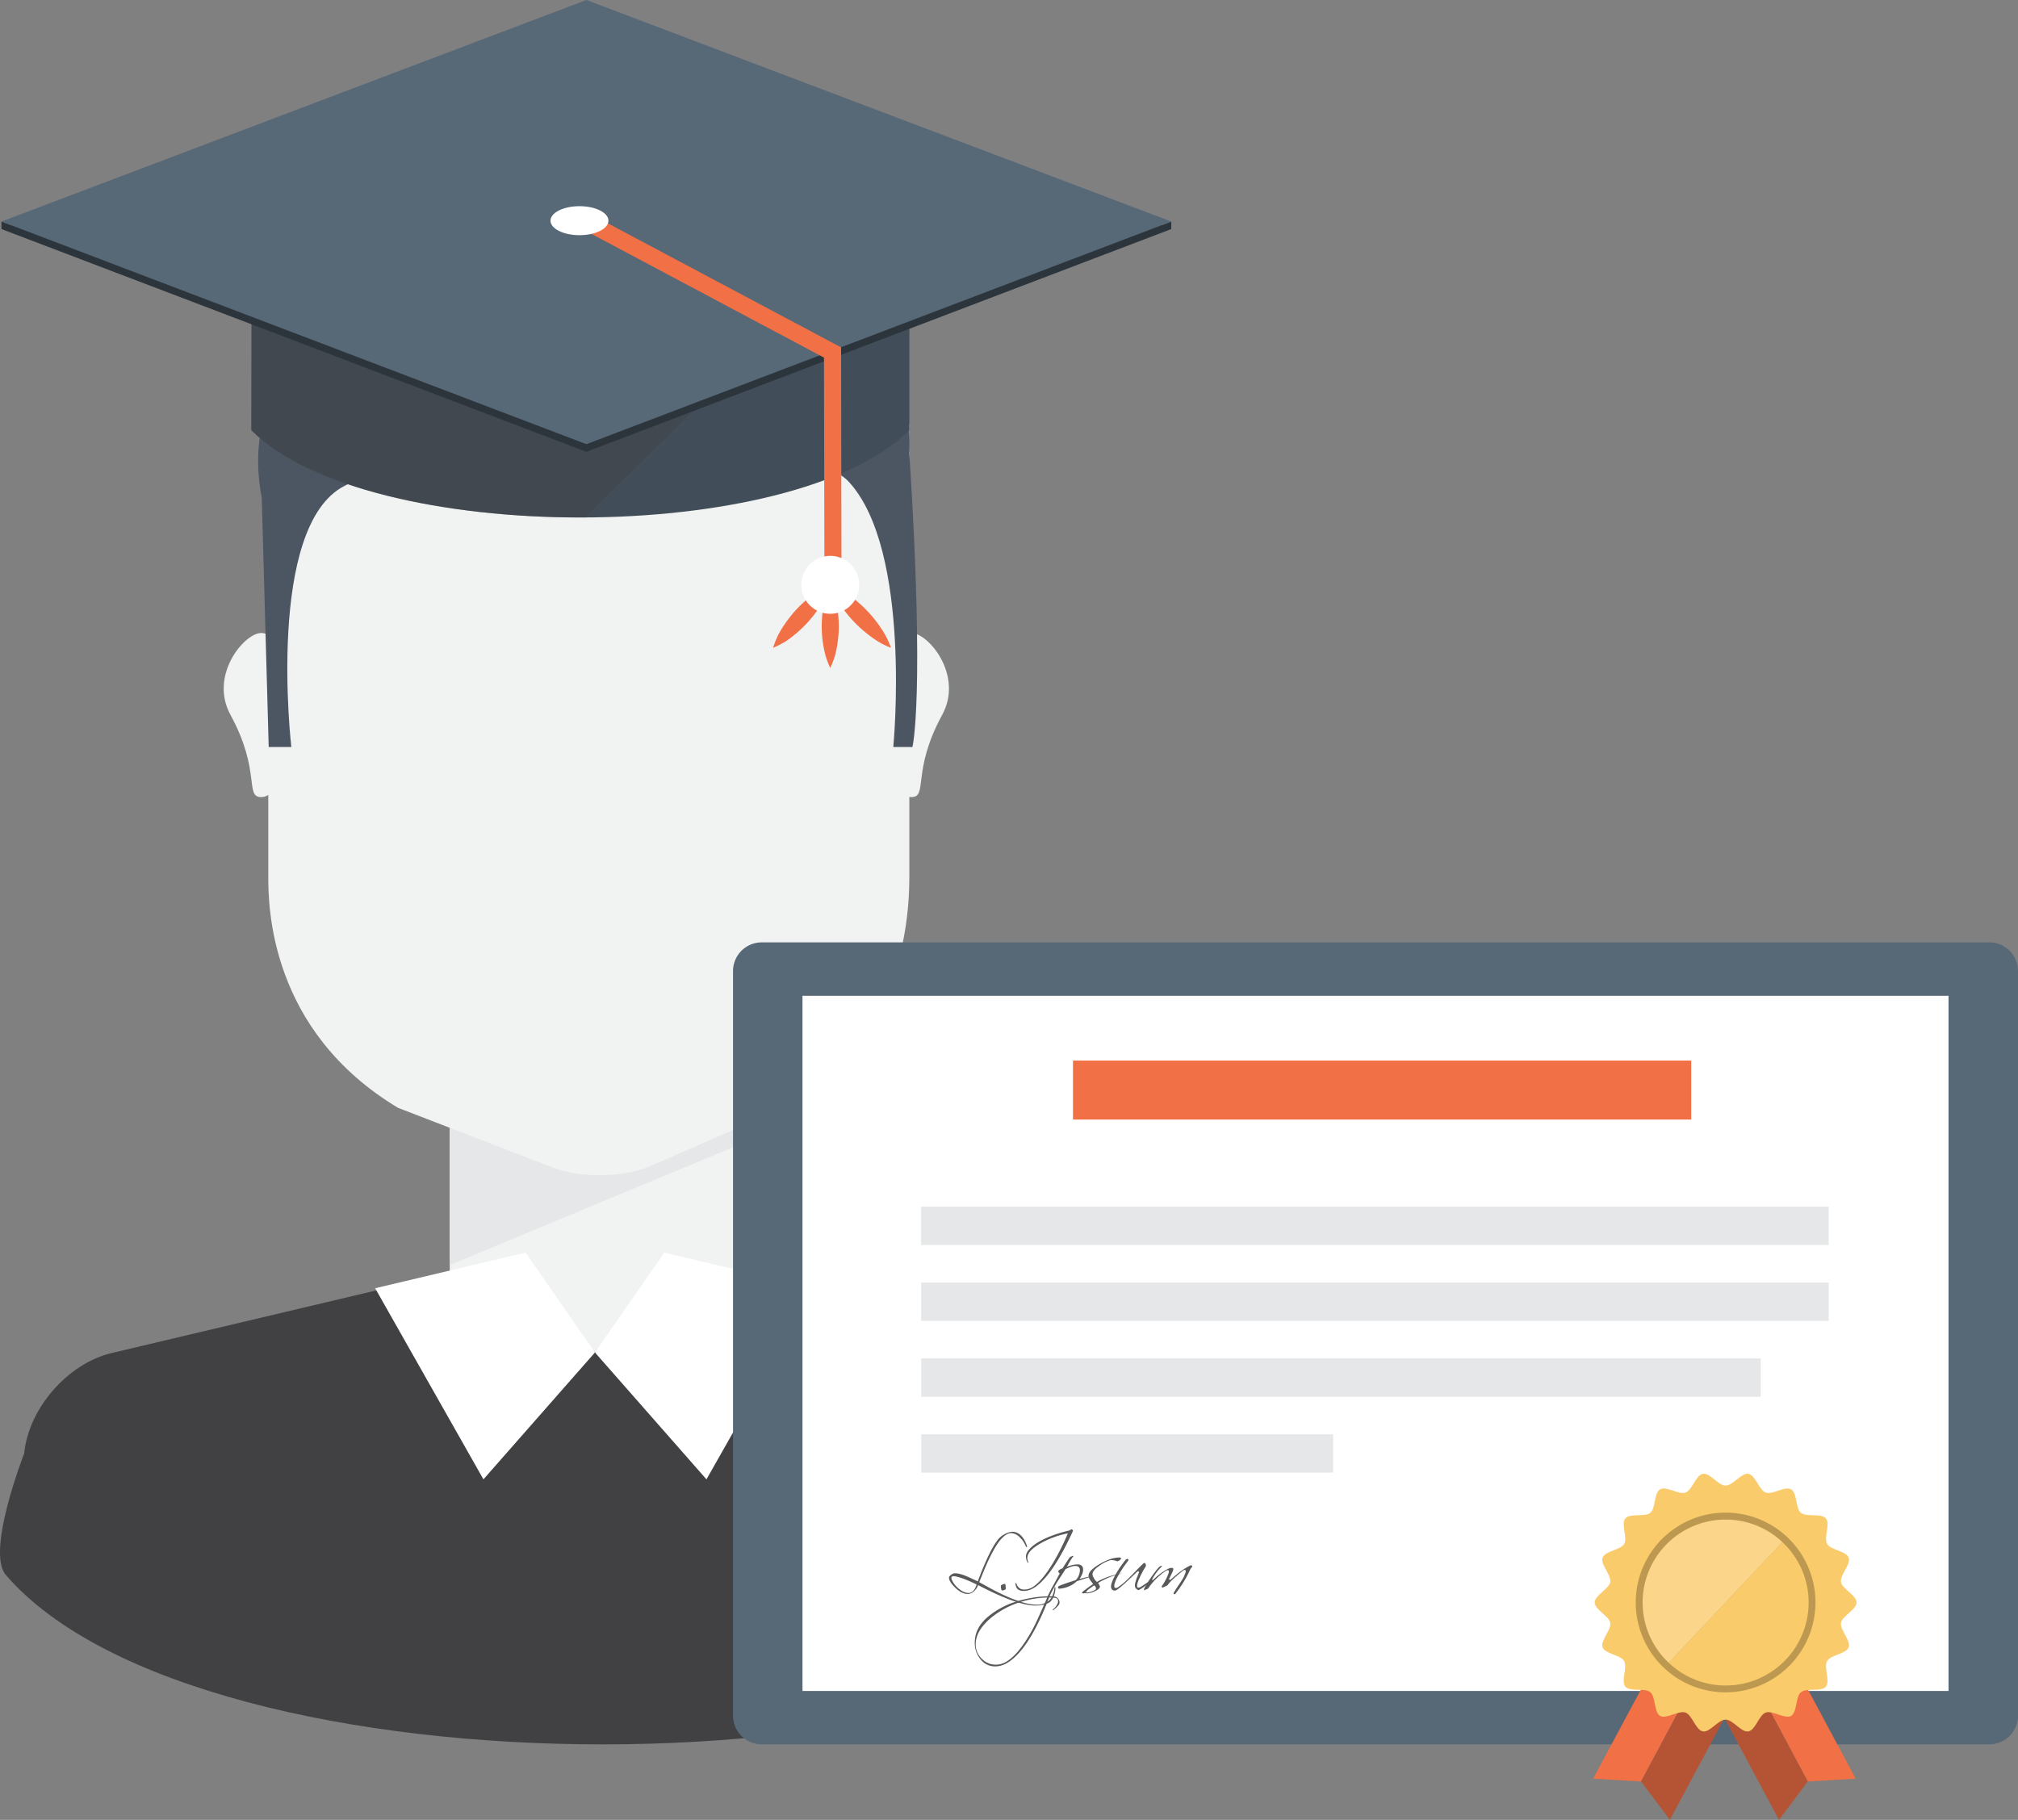 <svg xmlns="http://www.w3.org/2000/svg" width="78.484" height="70.788" viewBox="0 0 78.484 70.788"><rect x="0" y="0" width="78.484" height="70.788" fill="#808080" stroke="none"/><path fill="#F1F2F2" d="M17.492 41.253h11.232v10.776H17.492z"/><path fill="#E6E7E8" d="M17.492 49.205l11.232-4.667v-2.483H17.492z"/><path fill="#F1F2F2" d="M30.484 43.093l-5.143 2.245c-1.067.477-2.809.503-3.89.058l-5.967-2.303c-5-3-5.05-7.833-5.05-9V16.501h24.932v17.592c0 6-3.813 8.526-4.882 9z"/><path fill="#F1F2F2" d="M11.36 27.811c0 1.763-.534 3.194-1.198 3.194-.659 0 0-.998-1.196-3.194-.844-1.546.537-3.19 1.196-3.19.664 0 1.199 1.43 1.199 3.19zm22.887 0c0 1.763.536 3.194 1.197 3.194s0-.998 1.197-3.194c.845-1.546-.537-3.19-1.197-3.19s-1.197 1.43-1.197 3.19z"/><path fill="#4C5562" d="M10.45 29.055h.88s-1-8.583 2.068-10.156c3.066-1.576 6.724-1.361 9.277-.933 0 0 8.707-.982 10.327.764 2.484 2.671 1.74 10.325 1.74 10.325l.744.002s.49-1.94-.12-11.412c0 0 .306-4.524-2.482-5.944-1.08-.547-1.68-2.316-.862-2.635 0 0-3.837-.643-4.824.857 0 0-2.56-3.805-1.477-5.683 0 0-2.84 2.469-3.046 6.116 0 0-.554-4.07-2.626-4.39 0 0-1.223 1.704-2.602 3.745 0 0-2.436-2.117-5.28.57 0 0 1.715.794 1.913 1.757 0 0-4.926 1.965-3.9 7.32l.27 9.697z"/><path fill="#F1F2F2" d="M34.247 51.143l-.794-.324-10.55-2.408-11.542 2.732L23.34 61.28z"/><path fill="#414E59" d="M35.367 16.733c-4.522 4.527-21.068 4.527-25.592 0l.026-9.965 25.566-.113v10.078z"/><path opacity=".4" fill="#414042" d="M9.775 16.733c2.29 2.294 7.66 3.424 12.99 3.394L35.367 7.638 9.775 6.2v10.533z"/><path fill="#2C343C" d="M45.169 8.763L22.806.293.444 8.763l-.387-.146v.293l22.749 8.664L45.553 8.91v-.293z"/><path fill="#576877" d="M45.553 8.617l-22.747 8.661L.057 8.617 22.806 0z"/><path fill="#F17046" d="M32.065 22.93l-.019-9.02-9.397-5 .312-.585 9.75 5.186.017 9.419z"/><ellipse fill="#FFF" cx="22.537" cy="8.584" rx="1.127" ry=".564"/><path fill="#F17046" d="M32.29 22.748s-.063.22-.208.51c-.144.285-.382.63-.658.938-.28.307-.599.575-.867.75-.276.168-.49.252-.49.252s.064-.223.204-.51c.148-.283.387-.63.661-.938a4.74 4.74 0 0 1 .869-.746c.274-.17.49-.256.49-.256z"/><path fill="#F17046" d="M32.29 22.748s.221.085.506.253a4.888 4.888 0 0 1 1.625 1.684c.158.29.231.513.231.513s-.222-.079-.502-.246a4.962 4.962 0 0 1-.918-.748 4.777 4.777 0 0 1-.708-.939c-.16-.293-.233-.517-.233-.517z"/><path fill="#F17046" d="M32.29 22.748s.101.204.19.506c.083.302.14.707.143 1.113-.003.4-.06.806-.143 1.108-.086.305-.19.504-.19.504s-.104-.199-.19-.504a4.429 4.429 0 0 1 0-2.221c.086-.302.19-.506.19-.506z"/><circle fill="#FFF" cx="32.29" cy="22.748" r="1.127"/><path fill="#414042" d="M.225 61.258c-.78-.905.716-4.723.716-4.723.17-1.755 1.696-3.502 3.404-3.906l15.376-3.64 3.418 3.618 3.393-3.619 16.063 3.666c1.717.39 3.244 2.126 3.416 3.88 0 0 1.495 3.776.725 4.675-7.56 8.836-38.924 8.86-46.51.05z"/><path fill="#FFF" d="M14.59 50.109l4.212 7.433 4.337-4.935-2.699-3.885zm17.1 0l-4.214 7.433-4.337-4.935 2.698-3.885z"/><path fill="#576877" d="M78.484 66.736c0 .616-.5 1.114-1.116 1.114H29.625a1.115 1.115 0 0 1-1.116-1.114V37.774c0-.618.5-1.118 1.116-1.118h47.743c.616 0 1.116.5 1.116 1.118v28.962z"/><path fill="#FFF" d="M31.21 38.733h44.572v27.04H31.21z"/><path fill="#F17046" d="M64.742 63.996l-2.782 5.189 1.863.109 2.41-4.496z"/><path fill="#B55435" d="M66.233 64.798l-2.41 4.496 1.121 1.494 2.782-5.193z"/><path fill="#F17046" d="M69.391 63.996l2.782 5.189-1.864.109-2.411-4.496z"/><path fill="#B55435" d="M67.898 64.798l2.41 4.496-1.12 1.494-2.782-5.193z"/><path fill="#FACB6B" d="M72.204 62.332c0 .284-.556.518-.604.79-.048.282.394.691.299.952-.097.262-.7.294-.839.536-.141.243.132.78-.047.994-.18.218-.756.038-.97.218-.217.18-.14.78-.385.922-.24.136-.72-.226-.987-.13-.26.095-.395.683-.674.732-.274.05-.599-.458-.884-.458-.286 0-.614.507-.884.458-.28-.049-.415-.637-.675-.732-.264-.096-.747.266-.989.13-.242-.142-.167-.742-.381-.922-.215-.18-.79-.001-.97-.218-.182-.216.093-.75-.05-.996-.138-.24-.74-.272-.836-.534-.095-.261.345-.67.297-.952-.049-.272-.603-.506-.603-.79 0-.285.554-.522.603-.794.048-.278-.392-.687-.297-.948.096-.266.699-.294.84-.538.14-.243-.136-.776.046-.99.18-.216.755-.039.97-.217.214-.178.139-.774.382-.914.241-.14.724.221.988.125.26-.094.396-.677.675-.729.27-.046.598.458.884.458.285 0 .61-.504.884-.458.28.052.414.635.674.729.268.096.747-.266.99-.124.241.14.165.735.382.913.214.178.79.001.97.218.18.213-.094.746.047.99.139.243.742.271.839.537.095.26-.347.67-.299.948.048.272.604.51.604.794z"/><path fill="#BC9850" d="M67.113 65.827a3.498 3.498 0 0 1-3.496-3.495 3.495 3.495 0 0 1 6.99 0 3.498 3.498 0 0 1-3.494 3.495z"/><path fill="#FACB6B" d="M69.324 59.986l-4.422 4.692a3.213 3.213 0 0 0 2.211.883 3.227 3.227 0 0 0 3.228-3.23c0-.924-.393-1.757-1.017-2.345z"/><path fill="#FBD589" d="M67.113 59.107a3.225 3.225 0 0 0-3.228 3.225c0 .926.391 1.76 1.017 2.346l4.422-4.692a3.211 3.211 0 0 0-2.21-.879z"/><g fill="#58595B"><path d="M36.978 61.265a.351.351 0 0 1 .11-.064c.021-.004.046-.004.07-.004.104 0 .257.038.454.123.027.008.163.073.416.191.124-.335.23-.59.313-.774.195-.446.375-.753.532-.919a.778.778 0 0 1 .197-.142.692.692 0 0 1 .29-.095c.247-.006.462.19.575.538.004.01.01.022.01.031 0 .018-.01.027-.017.027-.011 0-.023-.01-.034-.033a.938.938 0 0 0-.232-.346.512.512 0 0 0-.307-.163c-.128-.013-.268.062-.419.23-.162.182-.343.494-.542.932-.057.125-.16.371-.31.746.165.088.33.182.495.27.307.163.586.296.835.39.347.138.643.21.887.214a.739.739 0 0 0 .478-.145c.11-.082.212-.29.228-.486.007-.034.01-.053.02-.053.011 0 .02.019.02.055a.85.85 0 0 1-.068.31.555.555 0 0 1-.16.23.763.763 0 0 1-.193.077 1.28 1.28 0 0 1-.318.045c-.478.013-1.236-.254-2.268-.795a.533.533 0 0 1-.163.24.365.365 0 0 1-.228.106c-.155.002-.315-.074-.487-.234-.155-.15-.247-.278-.254-.395-.004-.03.02-.066.07-.107zm1.004.366c-.382-.186-.669-.292-.859-.319-.079-.01-.12.008-.12.067 0 .023.007.045.016.07.06.137.154.255.288.361.124.098.24.147.347.152.152.001.261-.108.328-.33z"/><path d="M38.981 61.864c-.025 0-.036-.003-.05-.101-.007-.05-.01-.08 0-.094a.27.27 0 0 1 .14-.06c.006 0 .012.002.019.004.014.018.025.082.025.19 0 .028-.08.06-.134.06zm1.249-.112c-.228.147-.51.175-.65.061-.047-.036-.075-.13-.09-.202-.012-.036.03-.049.04-.013a.36.36 0 0 0 .12.176c.105.087.343.074.543-.06.523-.36 1.062-1.407 1.338-2.071-.504.093-1.01.322-1.319.558-.101.084-.223.19-.253.352a.353.353 0 0 0 .034.209c.009.02-.008.038-.023.019a.446.446 0 0 1-.068-.224c-.008-.143.09-.275.256-.416.287-.244.85-.48 1.414-.606a.118.118 0 0 0 .068-.04c.04-.032.102.023.089.058-.375.814-.911 1.82-1.5 2.199z"/><path d="M40.805 62.139c-.034.079-.066.163-.1.248-.504 1.25-1.034 2.022-1.57 2.316a.913.913 0 0 1-.43.115.704.704 0 0 1-.564-.27.98.98 0 0 1-.23-.658c0-.37.163-.698.495-.988a3.2 3.2 0 0 1 1.271-.65 4.335 4.335 0 0 1 1.065-.16c.077-.15.11-.231.207-.4.09-.157.175-.324.265-.486-.041-.038-.06-.068-.054-.095.013-.033.066-.07.166-.11.103-.161.053-.09.268-.413.013-.02.05-.038.113-.063.028-.01.04-.006.04.01 0 .015-.012.007-.038.047-.124.18-.057.09-.218.362.17-.067.303-.093.41-.093.15 0 .224.068.224.204 0 .107-.047.227-.143.361.253-.063.396-.096.437-.1.008-.004.017-.004.021 0s.004.004 0 .007c-.004.008-.013.01-.021.013-.148.041-.328.098-.539.169-.17.16-.391.262-.664.29-.043.007-.066-.013-.066-.06a.04.04 0 0 1 .014-.03c.052-.036.28-.118.678-.246a.587.587 0 0 0 .158-.38c0-.11-.062-.168-.187-.168-.096 0-.22.045-.375.126-.157.269-.34.468-.619 1.054.066 0 .13 0 .185.008a.24.24 0 0 1 .204.233.135.135 0 0 1-.017.068c-.027.055-.096.123-.203.209-.022.018-.033.025-.045.025-.004 0-.008 0-.008-.005 0-.014.01-.025.031-.041.126-.115.184-.218.184-.308 0-.076-.037-.12-.14-.133-.091-.013-.132-.008-.205-.008zm-.078 0a3.664 3.664 0 0 0-.972.155 3.4 3.4 0 0 0-1.239.656c-.375.326-.57.656-.57 1.01a.76.76 0 0 0 .242.564.736.736 0 0 0 .54.226.76.76 0 0 0 .377-.097c.231-.125.472-.366.716-.721.178-.258.361-.57.531-.947.09-.196.183-.408.274-.612.03-.062.059-.14.1-.234z"/><path d="M43.628 61.197l.003.005a3.033 3.033 0 0 0-.927.373c.053.07.073.117.073.145 0 .06-.069.115-.205.175a.752.752 0 0 1-.284.08.185.185 0 0 1-.066-.012c-.055.012-.094.02-.113.013-.03-.001-.033-.014-.018-.041.037-.046.179-.153.423-.322l-.1-.133a.341.341 0 0 1-.076-.168c-.019-.139.125-.294.425-.472.295-.174.565-.263.795-.258a.05.05 0 0 1 .035.017c.009.02.009.032 0 .04-.027.044-.113.098-.142.09a.704.704 0 0 0-.205-.046.436.436 0 0 0-.068.006 1.291 1.291 0 0 0-.412.209c-.198.134-.292.253-.274.357.007.046.03.1.068.16.04.06.074.098.106.115.334-.188.652-.278.962-.333zm-1.364.743c.036.01.101-.005.189-.035.084-.03.14-.057.164-.089a.059.059 0 0 0 .01-.034c0-.032-.025-.071-.07-.116a1.761 1.761 0 0 0-.155.108.694.694 0 0 0-.151.131c-.016.019-.01.03.013.035z"/><path d="M44.228 61.633c-.026.149.046.125.104.11.03-.01.291-.19.316-.206.066-.045.073.001.021.05-.043.046-.32.24-.373.26-.054.014-.157-.078-.157-.157 0-.163.089-.35.147-.493.026-.059 0-.122-.076-.048-.202.2-.688.667-.816.712-.113.038-.19-.057-.185-.16.022-.294.416-.847.571-1.032.045-.05.163-.04.084.055-.187.234-.45.644-.512.863-.05.171.015.217.12.158.327-.196.742-.708.995-.93.079-.074.12.078.09.118-.115.175-.303.533-.33.7z"/><path d="M45.679 62.01c-.022 0-.037-.009-.037-.034 0-.01.003-.014.01-.022.143-.269.37-.514.442-.753a.182.182 0 0 0 .021-.083c0-.04-.014-.052-.043-.052-.019 0-.037.01-.06.026-.314.25-.514.438-.601.563-.007.01-.031.029-.076.044-.052.026-.086.035-.106.051-.024.01-.063-.033-.047-.05a2.05 2.05 0 0 0 .267-.511.152.152 0 0 0 .01-.06c0-.037-.014-.054-.044-.054a.174.174 0 0 0-.041.008c-.04.019-.115.071-.227.164a3.031 3.031 0 0 0-.311.302 2.118 2.118 0 0 0-.175.231.217.217 0 0 1-.074.041.364.364 0 0 0-.08.037c-.006.003-.01 0-.012-.011a.094.094 0 0 1 0-.043c.003-.016.019-.041.034-.071a4.43 4.43 0 0 1 .273-.426c.121-.173.218-.295.285-.36.024-.024.083-.049.102-.036.01.008.001.017-.012.03-.02.012-.06.06-.13.137-.079.095-.152.2-.214.313-.029.05-.029.071-.006.071.012 0 .021-.007.034-.02.124-.127.275-.245.456-.359.132-.08.228-.112.286-.092.021.005.03.02.03.046 0 .041-.05.149-.14.329a.086.086 0 0 0-.02.05c0 .026.01.035.028.035.01 0 .022-.001.032-.01.289-.265.546-.445.754-.545a.067.067 0 0 1 .035-.009c.036 0 .05.019.041.066-.016.016-.034.04-.06.068a4.665 4.665 0 0 1-.596.98.042.042 0 0 1-.028.01z"/></g><path fill="#F17046" d="M41.731 41.253h24.044v2.294H41.731z"/><path fill="#E6E7E8" d="M35.824 46.935h35.297v1.492H35.824zm.001 2.951h35.297v1.492H35.825zm.002 2.953h32.649v1.492H35.827zm.002 2.951h16.02v1.491h-16.02z"/></svg>
